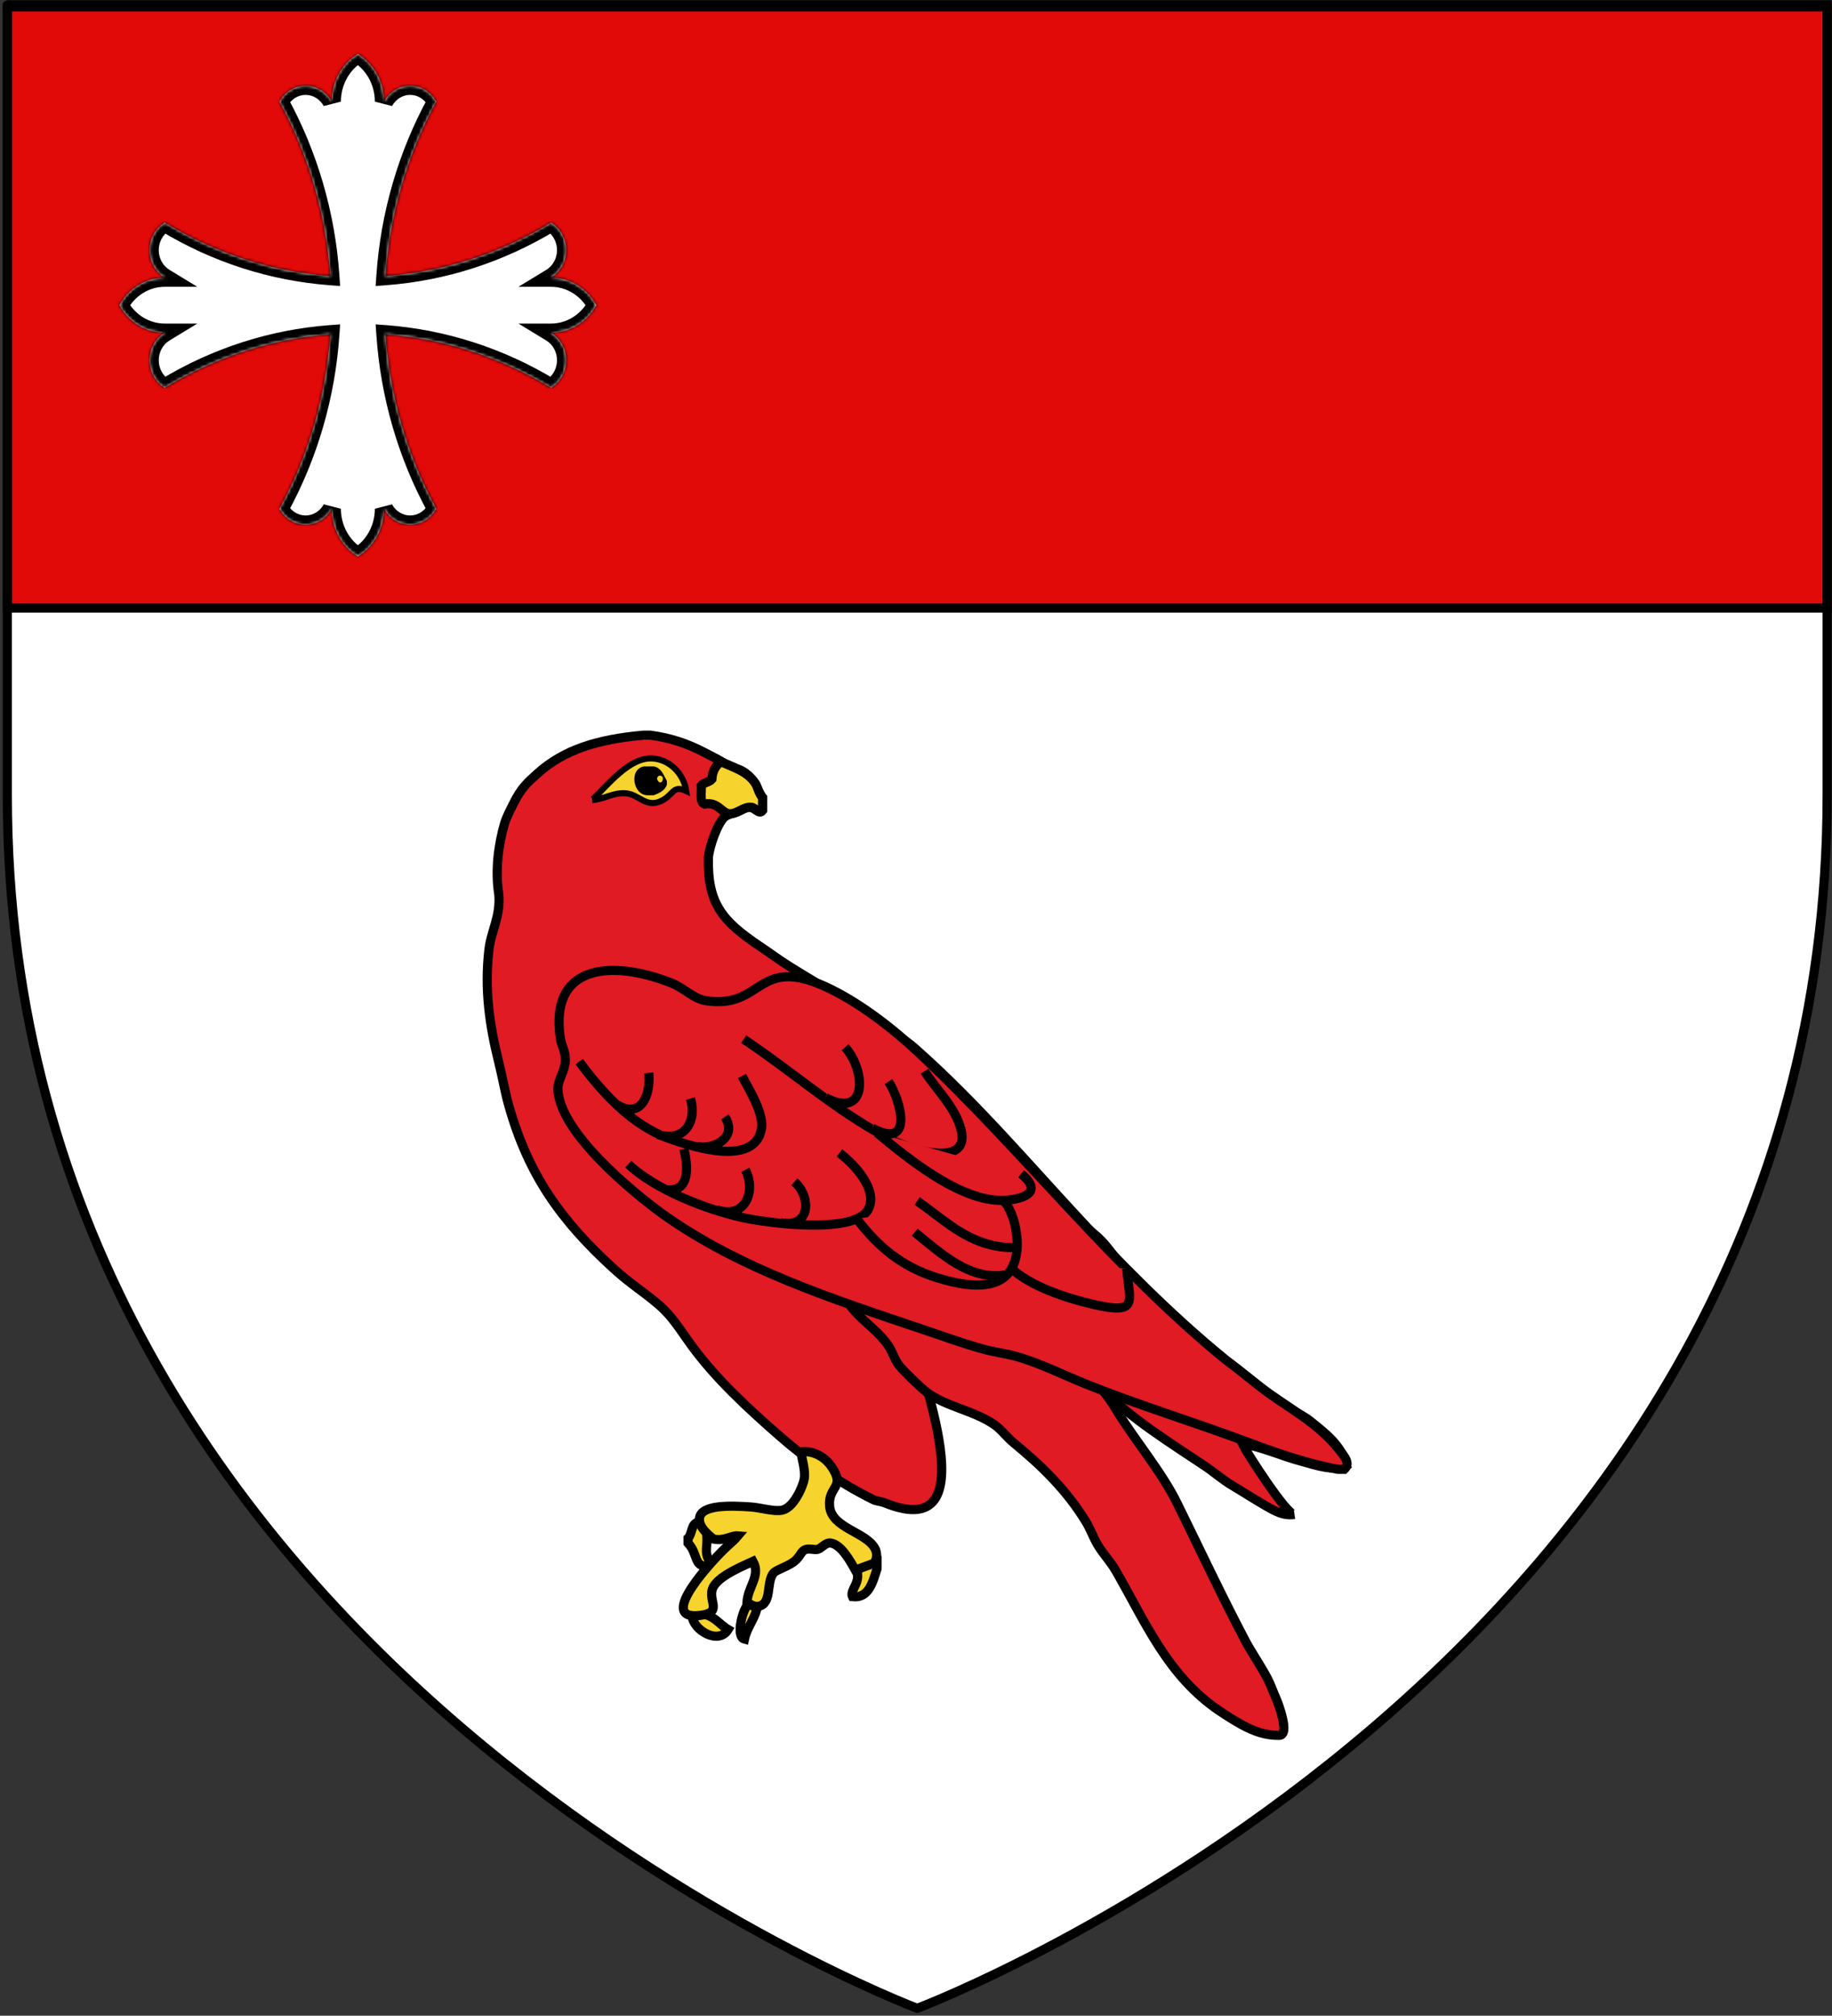 <svg width="601" height="661" viewBox="0 0 601 661" fill="none" xmlns="http://www.w3.org/2000/svg">
<rect x="0" y="0" width="601" height="661" fill="#333333" stroke="none"/>
<g clip-path="url(#clip0_36_17)">
<path fill-rule="evenodd" clip-rule="evenodd" d="M300.905 658.579C300.905 658.579 599.405 546.259 599.405 260.807C599.405 -24.645 599.405 2.255 599.405 2.255H2.405V260.807C2.405 546.259 300.905 658.579 300.905 658.579Z" fill="white"/>
<path d="M2.405 0.902C2.405 0.902 2.405 16.621 2.405 199.399H599.402V1.579H2.405V0.902Z" fill="#E20909" stroke="#010101" stroke-width="3"/>
<mask id="path-3-inside-1_36_17" fill="white">
<path fill-rule="evenodd" clip-rule="evenodd" d="M126.46 90.541C127.828 70.43 133.507 50.862 143.118 33.329C142.249 31.744 141 30.428 139.495 29.513C137.99 28.599 136.284 28.117 134.547 28.117C132.809 28.117 131.103 28.599 129.598 29.513C128.094 30.428 126.844 31.744 125.976 33.329C125.976 30.16 125.183 27.046 123.679 24.301C122.174 21.557 120.01 19.277 117.404 17.693C114.799 19.277 112.635 21.557 111.13 24.301C109.626 27.046 108.834 30.16 108.834 33.329C107.965 31.744 106.716 30.428 105.211 29.513C103.707 28.598 102 28.117 100.262 28.117C98.525 28.117 96.819 28.598 95.314 29.513C93.809 30.428 92.56 31.744 91.691 33.329C101.302 50.862 106.981 70.43 108.349 90.541C89.254 89.1 70.676 83.119 54.029 72.996C52.525 73.911 51.276 75.227 50.407 76.812C49.538 78.397 49.081 80.194 49.081 82.024C49.081 83.854 49.538 85.651 50.407 87.236C51.276 88.82 52.525 90.136 54.029 91.051C51.02 91.051 48.064 91.885 45.459 93.47C42.852 95.055 40.689 97.334 39.184 100.079C40.689 102.823 42.853 105.103 45.459 106.687C48.064 108.272 51.02 109.106 54.029 109.106C52.525 110.021 51.276 111.337 50.407 112.922C49.538 114.506 49.081 116.304 49.081 118.134C49.081 119.963 49.538 121.761 50.407 123.346C51.276 124.93 52.525 126.246 54.029 127.161C70.676 117.039 89.254 111.057 108.349 109.617C106.981 129.728 101.302 149.296 91.691 166.829C92.56 168.414 93.809 169.73 95.314 170.644C96.819 171.559 98.525 172.041 100.262 172.041C102 172.041 103.707 171.559 105.211 170.644C106.716 169.73 107.965 168.414 108.834 166.829C108.834 169.998 109.626 173.112 111.13 175.856C112.635 178.601 114.799 180.88 117.404 182.465C120.01 180.88 122.174 178.601 123.679 175.856C125.183 173.112 125.976 169.998 125.976 166.829C126.844 168.413 128.094 169.729 129.598 170.644C131.103 171.559 132.809 172.041 134.547 172.041C136.284 172.041 137.99 171.559 139.495 170.644C141 169.729 142.249 168.413 143.118 166.829C133.507 149.296 127.828 129.728 126.46 109.617C145.554 111.057 164.133 117.039 180.779 127.161C182.284 126.246 183.533 124.93 184.402 123.346C185.271 121.761 185.728 119.963 185.728 118.134C185.728 116.304 185.271 114.506 184.402 112.922C183.533 111.337 182.284 110.021 180.779 109.106C183.788 109.106 186.744 108.272 189.35 106.687C191.956 105.103 194.12 102.823 195.625 100.079C194.12 97.334 191.956 95.055 189.35 93.47C186.745 91.886 183.789 91.051 180.779 91.051C182.284 90.136 183.533 88.82 184.402 87.236C185.271 85.651 185.728 83.854 185.728 82.024C185.728 80.194 185.271 78.397 184.402 76.812C183.533 75.227 182.284 73.911 180.779 72.996C164.133 83.119 145.554 89.1 126.46 90.541Z"/>
</mask>
<path fill-rule="evenodd" clip-rule="evenodd" d="M126.46 90.541C127.828 70.43 133.507 50.862 143.118 33.329C142.249 31.744 141 30.428 139.495 29.513C137.99 28.599 136.284 28.117 134.547 28.117C132.809 28.117 131.103 28.599 129.598 29.513C128.094 30.428 126.844 31.744 125.976 33.329C125.976 30.16 125.183 27.046 123.679 24.301C122.174 21.557 120.01 19.277 117.404 17.693C114.799 19.277 112.635 21.557 111.13 24.301C109.626 27.046 108.834 30.16 108.834 33.329C107.965 31.744 106.716 30.428 105.211 29.513C103.707 28.598 102 28.117 100.262 28.117C98.525 28.117 96.819 28.598 95.314 29.513C93.809 30.428 92.56 31.744 91.691 33.329C101.302 50.862 106.981 70.43 108.349 90.541C89.254 89.1 70.676 83.119 54.029 72.996C52.525 73.911 51.276 75.227 50.407 76.812C49.538 78.397 49.081 80.194 49.081 82.024C49.081 83.854 49.538 85.651 50.407 87.236C51.276 88.82 52.525 90.136 54.029 91.051C51.02 91.051 48.064 91.885 45.459 93.47C42.852 95.055 40.689 97.334 39.184 100.079C40.689 102.823 42.853 105.103 45.459 106.687C48.064 108.272 51.02 109.106 54.029 109.106C52.525 110.021 51.276 111.337 50.407 112.922C49.538 114.506 49.081 116.304 49.081 118.134C49.081 119.963 49.538 121.761 50.407 123.346C51.276 124.93 52.525 126.246 54.029 127.161C70.676 117.039 89.254 111.057 108.349 109.617C106.981 129.728 101.302 149.296 91.691 166.829C92.56 168.414 93.809 169.73 95.314 170.644C96.819 171.559 98.525 172.041 100.262 172.041C102 172.041 103.707 171.559 105.211 170.644C106.716 169.73 107.965 168.414 108.834 166.829C108.834 169.998 109.626 173.112 111.13 175.856C112.635 178.601 114.799 180.88 117.404 182.465C120.01 180.88 122.174 178.601 123.679 175.856C125.183 173.112 125.976 169.998 125.976 166.829C126.844 168.413 128.094 169.729 129.598 170.644C131.103 171.559 132.809 172.041 134.547 172.041C136.284 172.041 137.99 171.559 139.495 170.644C141 169.729 142.249 168.413 143.118 166.829C133.507 149.296 127.828 129.728 126.46 109.617C145.554 111.057 164.133 117.039 180.779 127.161C182.284 126.246 183.533 124.93 184.402 123.346C185.271 121.761 185.728 119.963 185.728 118.134C185.728 116.304 185.271 114.506 184.402 112.922C183.533 111.337 182.284 110.021 180.779 109.106C183.788 109.106 186.744 108.272 189.35 106.687C191.956 105.103 194.12 102.823 195.625 100.079C194.12 97.334 191.956 95.055 189.35 93.47C186.745 91.886 183.789 91.051 180.779 91.051C182.284 90.136 183.533 88.82 184.402 87.236C185.271 85.651 185.728 83.854 185.728 82.024C185.728 80.194 185.271 78.397 184.402 76.812C183.533 75.227 182.284 73.911 180.779 72.996C164.133 83.119 145.554 89.1 126.46 90.541Z" fill="white"/>
<path d="M143.118 33.329L145.748 34.771L146.539 33.329L145.748 31.887L143.118 33.329ZM126.46 90.541L123.467 90.337L123.232 93.793L126.686 93.532L126.46 90.541ZM139.495 29.513L141.054 26.95L141.054 26.95L139.495 29.513ZM129.598 29.513L131.157 32.077L131.157 32.077L129.598 29.513ZM125.976 33.329L122.976 33.329L128.606 34.771L125.976 33.329ZM117.404 17.693L118.963 15.13L117.404 14.182L115.846 15.13L117.404 17.693ZM108.834 33.329L106.203 34.771L111.834 33.329L108.834 33.329ZM105.211 29.513L106.77 26.95L106.77 26.95L105.211 29.513ZM95.314 29.513L96.873 32.077L96.873 32.077L95.314 29.513ZM91.691 33.329L89.061 31.887L88.27 33.329L89.061 34.771L91.691 33.329ZM108.349 90.541L108.123 93.532L111.577 93.793L111.342 90.337L108.349 90.541ZM54.029 72.996L55.588 70.433L54.029 69.485L52.471 70.433L54.029 72.996ZM50.407 76.812L53.038 78.254L53.038 78.254L50.407 76.812ZM54.029 91.051L54.029 94.051L64.737 94.051L55.588 88.488L54.029 91.051ZM39.184 100.079L36.553 98.637L35.763 100.079L36.553 101.521L39.184 100.079ZM45.459 106.687L47.017 104.124L45.459 106.687ZM54.029 109.106L55.588 111.669L64.737 106.106L54.029 106.106L54.029 109.106ZM50.407 112.922L53.037 114.364L53.037 114.364L50.407 112.922ZM50.407 123.346L47.776 124.788L47.776 124.788L50.407 123.346ZM54.029 127.161L52.471 129.725L54.029 130.672L55.588 129.724L54.029 127.161ZM108.349 109.617L111.342 109.82L111.577 106.365L108.123 106.625L108.349 109.617ZM91.691 166.829L89.061 165.387L88.27 166.829L89.061 168.271L91.691 166.829ZM95.314 170.644L93.755 173.208L93.755 173.208L95.314 170.644ZM105.211 170.644L106.77 173.208L106.77 173.208L105.211 170.644ZM108.834 166.829L111.834 166.829L106.203 165.387L108.834 166.829ZM111.13 175.856L108.499 177.298V177.298L111.13 175.856ZM117.404 182.465L115.846 185.028L117.404 185.976L118.963 185.028L117.404 182.465ZM123.679 175.856L121.048 174.414L121.048 174.414L123.679 175.856ZM125.976 166.829L128.606 165.387L122.976 166.829L125.976 166.829ZM129.598 170.644L131.157 168.081L131.157 168.081L129.598 170.644ZM139.495 170.644L137.936 168.081H137.936L139.495 170.644ZM143.118 166.829L145.748 168.271L146.539 166.829L145.748 165.387L143.118 166.829ZM126.46 109.617L126.686 106.625L123.232 106.365L123.467 109.82L126.46 109.617ZM180.779 127.161L179.221 129.724L180.779 130.672L182.338 129.725L180.779 127.161ZM184.402 123.346L181.771 121.904L181.771 121.904L184.402 123.346ZM184.402 112.922L181.771 114.364L181.771 114.364L184.402 112.922ZM180.779 109.106L180.779 106.106L170.072 106.106L179.221 111.669L180.779 109.106ZM189.35 106.687L187.792 104.124L189.35 106.687ZM195.625 100.079L198.255 101.521L199.046 100.079L198.255 98.637L195.625 100.079ZM189.35 93.47L187.792 96.034H187.792L189.35 93.47ZM180.779 91.051L179.221 88.488L170.072 94.051L180.779 94.051L180.779 91.051ZM184.402 87.236L187.033 88.678L187.033 88.678L184.402 87.236ZM184.402 76.812L187.033 75.37V75.37L184.402 76.812ZM180.779 72.996L182.338 70.433L180.779 69.485L179.221 70.433L180.779 72.996ZM140.487 31.887C130.664 49.807 124.864 69.798 123.467 90.337L129.453 90.744C130.792 71.061 136.35 51.916 145.748 34.771L140.487 31.887ZM137.936 32.077C138.979 32.711 139.864 33.635 140.487 34.771L145.748 31.887C144.634 29.854 143.02 28.146 141.054 26.95L137.936 32.077ZM134.547 31.117C135.726 31.117 136.895 31.443 137.936 32.077L141.054 26.95C139.086 25.754 136.841 25.117 134.547 25.117V31.117ZM131.157 32.077C132.198 31.443 133.367 31.117 134.547 31.117V25.117C132.252 25.117 130.007 25.754 128.039 26.95L131.157 32.077ZM128.606 34.771C129.229 33.635 130.114 32.711 131.157 32.077L128.039 26.95C126.073 28.146 124.459 29.854 123.345 31.887L128.606 34.771ZM121.048 25.743C122.307 28.04 122.976 30.657 122.976 33.329L128.976 33.329C128.976 29.662 128.06 26.052 126.31 22.859L121.048 25.743ZM115.846 20.256C117.99 21.56 119.79 23.447 121.048 25.743L126.31 22.859C124.559 19.666 122.031 16.995 118.963 15.13L115.846 20.256ZM113.761 25.743C115.019 23.447 116.819 21.56 118.963 20.256L115.846 15.13C112.778 16.995 110.25 19.666 108.499 22.859L113.761 25.743ZM111.834 33.329C111.834 30.657 112.502 28.04 113.761 25.743L108.499 22.859C106.749 26.052 105.834 29.662 105.834 33.329L111.834 33.329ZM103.652 32.077C104.695 32.711 105.58 33.635 106.203 34.771L111.464 31.887C110.35 29.854 108.736 28.146 106.77 26.95L103.652 32.077ZM100.262 31.117C101.442 31.117 102.611 31.443 103.652 32.077L106.77 26.95C104.802 25.753 102.557 25.117 100.262 25.117V31.117ZM96.873 32.077C97.914 31.443 99.083 31.117 100.262 31.117V25.117C97.968 25.117 95.723 25.753 93.755 26.95L96.873 32.077ZM94.322 34.771C94.945 33.635 95.83 32.711 96.873 32.077L93.755 26.95C91.789 28.146 90.175 29.854 89.061 31.887L94.322 34.771ZM111.342 90.337C109.945 69.798 104.145 49.807 94.322 31.887L89.061 34.771C98.459 51.916 104.017 71.061 105.356 90.744L111.342 90.337ZM52.471 75.56C69.517 85.925 88.551 92.056 108.123 93.532L108.574 87.549C89.958 86.145 71.835 80.313 55.588 70.433L52.471 75.56ZM53.038 78.254C53.66 77.118 54.545 76.194 55.588 75.56L52.471 70.433C50.505 71.629 48.891 73.337 47.776 75.37L53.038 78.254ZM52.081 82.024C52.081 80.692 52.414 79.391 53.038 78.254L47.776 75.37C46.662 77.402 46.081 79.697 46.081 82.024H52.081ZM53.038 85.794C52.414 84.657 52.081 83.356 52.081 82.024H46.081C46.081 84.351 46.662 86.645 47.776 88.678L53.038 85.794ZM55.588 88.488C54.545 87.854 53.66 86.93 53.038 85.794L47.776 88.678C48.891 90.711 50.505 92.419 52.471 93.615L55.588 88.488ZM47.017 96.034C49.16 94.73 51.578 94.051 54.029 94.051L54.029 88.051C50.463 88.051 46.969 89.041 43.9 90.907L47.017 96.034ZM41.815 101.521C43.073 99.225 44.873 97.337 47.017 96.034L43.9 90.907C40.832 92.772 38.304 95.444 36.553 98.637L41.815 101.521ZM47.017 104.124C44.873 102.82 43.073 100.933 41.815 98.637L36.553 101.521C38.304 104.714 40.832 107.385 43.9 109.251L47.017 104.124ZM54.029 106.106C51.578 106.106 49.16 105.427 47.017 104.124L43.9 109.251C46.969 111.117 50.463 112.106 54.029 112.106L54.029 106.106ZM53.037 114.364C53.66 113.228 54.545 112.304 55.588 111.669L52.471 106.543C50.505 107.738 48.891 109.446 47.776 111.479L53.037 114.364ZM52.081 118.134C52.081 116.801 52.414 115.5 53.037 114.364L47.776 111.479C46.662 113.512 46.081 115.806 46.081 118.134H52.081ZM53.037 121.904C52.414 120.767 52.081 119.466 52.081 118.134H46.081C46.081 120.461 46.662 122.755 47.776 124.788L53.037 121.904ZM55.588 124.598C54.545 123.964 53.66 123.04 53.037 121.904L47.776 124.788C48.891 126.821 50.505 128.529 52.471 129.725L55.588 124.598ZM108.123 106.625C88.551 108.102 69.517 114.232 52.471 124.598L55.588 129.724C71.835 119.845 89.958 114.013 108.574 112.608L108.123 106.625ZM94.322 168.271C104.145 150.351 109.945 130.359 111.342 109.82L105.356 109.413C104.017 129.097 98.459 148.241 89.061 165.387L94.322 168.271ZM96.873 168.081C95.83 167.447 94.945 166.523 94.322 165.387L89.061 168.271C90.175 170.304 91.789 172.012 93.755 173.208L96.873 168.081ZM100.262 169.041C99.083 169.041 97.914 168.715 96.873 168.081L93.755 173.208C95.723 174.404 97.968 175.041 100.262 175.041V169.041ZM103.652 168.081C102.611 168.715 101.442 169.041 100.262 169.041V175.041C102.557 175.041 104.802 174.404 106.77 173.208L103.652 168.081ZM106.203 165.387C105.58 166.523 104.695 167.447 103.652 168.081L106.77 173.208C108.736 172.012 110.35 170.304 111.464 168.271L106.203 165.387ZM113.761 174.414C112.502 172.117 111.834 169.501 111.834 166.829L105.834 166.829C105.834 170.496 106.75 174.106 108.499 177.298L113.761 174.414ZM118.963 179.901C116.819 178.597 115.019 176.71 113.761 174.414L108.499 177.298C110.25 180.491 112.778 183.163 115.846 185.028L118.963 179.901ZM121.048 174.414C119.79 176.71 117.99 178.597 115.846 179.901L118.963 185.028C122.031 183.163 124.559 180.492 126.31 177.298L121.048 174.414ZM122.976 166.829C122.976 169.501 122.307 172.117 121.048 174.414L126.31 177.298C128.06 174.106 128.976 170.496 128.976 166.829L122.976 166.829ZM131.157 168.081C130.114 167.447 129.229 166.523 128.606 165.387L123.345 168.271C124.459 170.304 126.073 172.012 128.039 173.208L131.157 168.081ZM134.547 169.041C133.367 169.041 132.198 168.714 131.157 168.081L128.039 173.208C130.007 174.404 132.252 175.041 134.547 175.041V169.041ZM137.936 168.081C136.895 168.714 135.726 169.041 134.547 169.041V175.041C136.841 175.041 139.086 174.404 141.054 173.208L137.936 168.081ZM140.487 165.387C139.864 166.523 138.979 167.447 137.936 168.081L141.054 173.208C143.02 172.012 144.634 170.304 145.748 168.271L140.487 165.387ZM123.467 109.82C124.864 130.359 130.664 150.351 140.487 168.271L145.748 165.387C136.35 148.241 130.792 129.097 129.453 109.413L123.467 109.82ZM182.338 124.598C165.292 114.232 146.258 108.102 126.686 106.625L126.234 112.608C144.851 114.013 162.974 119.845 179.221 129.724L182.338 124.598ZM181.771 121.904C181.149 123.04 180.264 123.964 179.221 124.598L182.338 129.725C184.304 128.529 185.918 126.821 187.033 124.788L181.771 121.904ZM182.728 118.134C182.728 119.466 182.395 120.767 181.771 121.904L187.033 124.788C188.147 122.755 188.728 120.461 188.728 118.134H182.728ZM181.771 114.364C182.395 115.5 182.728 116.801 182.728 118.134H188.728C188.728 115.806 188.147 113.512 187.033 111.479L181.771 114.364ZM179.221 111.669C180.264 112.304 181.149 113.228 181.771 114.364L187.033 111.479C185.918 109.446 184.304 107.738 182.338 106.543L179.221 111.669ZM187.792 104.124C185.649 105.427 183.231 106.106 180.779 106.106L180.779 112.106C184.346 112.106 187.84 111.117 190.909 109.251L187.792 104.124ZM192.994 98.637C191.735 100.933 189.936 102.82 187.792 104.124L190.909 109.251C193.977 107.385 196.505 104.714 198.255 101.521L192.994 98.637ZM187.792 96.034C189.936 97.337 191.735 99.225 192.994 101.521L198.255 98.637C196.505 95.444 193.977 92.772 190.909 90.907L187.792 96.034ZM180.779 94.051C183.231 94.051 185.649 94.73 187.792 96.034L190.909 90.907C187.84 89.041 184.346 88.051 180.78 88.051L180.779 94.051ZM181.771 85.794C181.149 86.93 180.264 87.854 179.221 88.488L182.338 93.615C184.304 92.419 185.918 90.711 187.033 88.678L181.771 85.794ZM182.728 82.024C182.728 83.356 182.394 84.657 181.771 85.794L187.033 88.678C188.147 86.645 188.728 84.351 188.728 82.024H182.728ZM181.771 78.254C182.394 79.391 182.728 80.692 182.728 82.024H188.728C188.728 79.697 188.147 77.402 187.033 75.37L181.771 78.254ZM179.221 75.56C180.264 76.194 181.149 77.118 181.771 78.254L187.033 75.37C185.918 73.337 184.304 71.629 182.338 70.433L179.221 75.56ZM126.686 93.532C146.258 92.056 165.292 85.925 182.338 75.56L179.221 70.433C162.974 80.313 144.851 86.145 126.234 87.549L126.686 93.532Z" fill="black" mask="url(#path-3-inside-1_36_17)"/>
<path fill-rule="evenodd" clip-rule="evenodd" d="M249.264 310.307C252.66 312.56 255.75 314.893 258.929 316.874C270.08 323.822 281.716 330.235 292.218 338.151C294.697 340.019 297.611 341.537 299.735 343.404C320.509 361.667 338.072 382.64 356.905 402.756C356.908 402.76 356.912 402.764 356.916 402.769C358.281 404.223 359.957 405.391 361.212 406.709C364.257 409.908 366.771 413.83 369.802 417.216C376.395 424.58 381.874 432.919 391.279 437.704C394.14 441.272 398.341 443.413 402.017 446.11C409.187 451.369 416.105 457.588 424.031 462.396C425.919 463.541 428.186 464.643 429.937 466.073C434.512 469.809 440.126 473.826 441.749 480.52C437.38 482.656 431.254 480.341 426.984 479.207C420.259 477.42 414.338 474.588 407.524 473.416C408.986 476.358 422.205 496.971 424.674 496.624C421.08 497.129 418.512 495.68 415.414 493.902C411.538 491.676 408.107 489.428 404.165 487.087C401.158 485.302 398.324 482.811 395.312 480.787C384.562 473.563 370.403 464.85 361.598 455.42C345.811 438.499 324.76 427.862 297.634 430.672C297.543 430.754 297.457 430.839 297.374 430.929C298.44 442.608 326.957 507.743 290.273 492.839C288.967 492.308 287.534 492.286 286.577 491.814C275.378 486.292 265.015 479.03 255.68 470.855C255.678 470.853 255.676 470.852 255.667 470.844C245.158 461.634 234.804 452.144 226.58 440.837C223.216 436.21 220.634 431.783 216.244 427.985C211.212 423.632 207.06 421.237 201.49 416.175C201.487 416.172 201.483 416.169 201.48 416.166C183.828 400.126 173.209 385.009 166.848 362.317C165.6 357.867 164.822 353.199 163.626 348.395C160.633 336.369 158.854 324.531 160.405 311.358C161.126 305.229 164.281 300.504 163.626 293.234C162.389 285.371 163.505 276.917 165.543 269.973C166.139 268.015 167.448 265.484 168.496 263.406C170.962 258.519 172.709 256.896 176.282 253.687C185.02 245.839 195.954 242.43 211.181 241.079H213.329C220.184 242.015 225.485 243.88 230.779 246.595C232.314 247.383 233.853 248.204 235.342 248.959C236.928 249.763 238.262 250.949 239.638 251.586C240.961 252.199 242.116 252.127 243.128 252.637C246.922 254.548 247.797 257.847 250.108 261.567V265.508C248.643 267.128 247.611 264.703 245.812 264.72C244.588 264.731 242.909 265.891 241.785 266.296C240.507 266.756 238.827 267.02 237.759 267.872C235.562 269.622 232.75 277.26 232.389 281.268C232.064 296.576 237.163 302.139 249.264 310.307Z" fill="#E01B24" stroke="black" stroke-width="3"/>
<path fill-rule="evenodd" clip-rule="evenodd" d="M225.712 506C225.712 505.474 225.712 504.949 225.712 504.424C227.14 503.019 226.673 499.761 228.933 499.17C230.191 499.912 231.759 501.846 231.886 503.636C232.186 507.862 230.598 509.55 233.769 513.363C227.13 514.791 229.401 509.874 225.712 506Z" fill="#F6D32D" stroke="black" stroke-width="3"/>
<path fill-rule="evenodd" clip-rule="evenodd" d="M287.726 511.516C287.726 512.479 287.726 513.442 287.726 514.405C286.356 518.602 285.095 524.238 279.672 523.599C278.916 521.996 280.877 520.195 281.283 517.82C281.538 516.324 281 514.816 281.551 513.617C282.469 511.62 285.065 511.043 287.726 511.516Z" fill="#F6D32D" stroke="black" stroke-width="3"/>
<path fill-rule="evenodd" clip-rule="evenodd" d="M248.262 527.802C247.25 531.364 245.038 533.753 244.235 537.521C241.13 536.715 243.849 527.124 245.309 526.488C245.95 526.209 246.818 526.721 247.188 526.488C247.502 526.97 247.89 527.378 248.262 527.802Z" fill="#F6D32D" stroke="black" stroke-width="3"/>
<path fill-rule="evenodd" clip-rule="evenodd" d="M238.866 534.369C235.808 539.467 227.408 534.685 227.054 529.903C232.833 527.586 235.578 532.523 238.866 534.369Z" fill="#F6D32D" stroke="black" stroke-width="3"/>
<path fill-rule="evenodd" clip-rule="evenodd" d="M286.946 507.64C287.841 509.204 287.772 511.044 286.844 512.542C284.8 513.436 282.956 513.857 280.63 514.959C279.107 512.224 276 506.437 272.495 506.007C272.471 506.004 272.447 506.002 272.423 505.999C270.693 505.831 269.466 507.835 268.128 508.101C267.182 508.289 265.614 507.737 264.37 508.101C262.91 508.528 262.795 509.885 261.149 511.516C258.949 513.694 254.642 514.621 253.632 515.981C251.306 519.113 253.317 525.946 248.799 526.751C247.479 526.986 246.238 526.157 245.041 525.437C245.381 520.225 249.638 516.755 247.032 512.01C243.631 513.571 236.98 516.306 234.447 519.71C231.089 524.224 237.965 528.646 229.8 529.724C229.79 529.727 229.779 529.727 229.769 529.728C214.454 531.733 235.018 510.258 238.598 507.05C239.788 505.984 241.05 504.862 242.088 503.636C239.918 503.442 237.693 505.462 234.034 504.686C232.206 503.18 229.149 500.698 229.471 497.857C229.974 493.408 239.486 493.696 246.384 494.179C249.531 494.4 253.929 495.786 256.585 495.23C260.417 494.428 263.406 487.461 263.833 484.986C264.29 482.338 263.138 478.588 262.706 476.12C266.458 475.569 270.434 477.532 272.728 480.88C277.579 487.971 271.566 487.248 272.157 493.927C272.157 493.932 272.157 493.936 272.158 493.941C272.158 493.945 272.159 493.949 272.159 493.953C272.159 493.957 272.16 493.96 272.16 493.963C272.865 501.123 283.895 502.315 286.946 507.64Z" fill="#F6D32D" stroke="black" stroke-width="3"/>
<path fill-rule="evenodd" clip-rule="evenodd" d="M281.251 430.894C278.87 428.434 276.871 425.643 275.96 421.716C287.935 425.371 299.337 429.714 311.087 433.906C334.989 442.433 352.426 439.523 366.131 462.197C372.168 472.184 380.984 482.43 386.161 492.932C393.658 508.139 400.615 523.024 408.532 538.046C410.526 541.828 413.474 546.028 415.781 550.391C416.742 552.211 417.522 554.478 418.734 557.221C419.103 558.058 423.401 569.031 419.649 569.077C415.191 569.132 411.33 567.75 407.476 565.636C407.47 565.633 407.464 565.63 407.458 565.627C404.901 564.223 402.258 562.535 400.226 561.172C400.218 561.166 400.21 561.161 400.202 561.156C383.172 549.718 375.885 532.21 366.115 515.192C364.376 512.163 361.979 509.692 360.21 506.788C358.659 504.241 357.755 501.453 356.183 498.907C349.817 488.599 341.973 480.904 332.558 473.165C330.168 471.2 328.419 468.686 326.115 467.124C319.202 462.434 310.487 461.346 304.102 456.617C302.332 455.306 296.168 449.441 294.706 447.423C293.455 445.697 292.776 443.31 291.484 441.382C291.477 441.37 291.469 441.359 291.462 441.348C288.58 437.073 284.55 434.301 281.251 430.894Z" fill="#E01B24" stroke="black" stroke-width="3"/>
<path fill-rule="evenodd" clip-rule="evenodd" d="M192.407 319.754C199.765 316.75 210.513 318.46 220.327 322.384C220.331 322.386 220.334 322.387 220.343 322.391C224.559 324.079 227.568 327.559 231.618 328.169C250.31 330.986 248.188 313.31 270.649 323.483C281.47 328.385 292.85 337.201 301.417 345.243C336.478 378.156 364.612 415.422 402.348 446.102C402.351 446.105 402.354 446.107 402.358 446.11C405.915 448.727 409.451 451.657 413.096 454.515C422.315 461.744 432.038 466.096 439.42 475.549C440.8 477.315 443.219 479.792 441.016 481.833C440.3 481.833 439.584 481.833 438.868 481.833C436.472 481.404 433.485 480.695 430.814 479.995C422.745 477.88 415.865 475.381 408.531 472.64C391.08 466.117 373.134 460.669 355.914 453.728C348.612 450.784 340.954 446.927 333.364 444.797C329.872 443.817 326.125 443.403 322.625 442.433C315.336 440.41 308.943 438.015 302.488 435.865C302.485 435.864 302.482 435.863 302.478 435.861C273.045 425.966 242.873 416.171 217.688 398.325C217.685 398.322 217.681 398.32 217.677 398.317C207.624 391.057 182.98 370.862 183.027 356.801C183.036 354.252 185.241 351.284 185.443 348.133C185.65 344.89 184.224 343.092 183.832 340.515C182.046 328.755 185.901 322.411 192.407 319.754Z" fill="#E01B24" stroke="black" stroke-width="3"/>
<path d="M206.114 381.755C214.963 390.147 231.824 396.665 243.649 399.292C251.71 401.083 280.618 404.913 284.884 396.496C288.172 390.01 280.043 381.607 275.377 378.077" fill="#E01B24"/>
<path d="M206.114 381.755C214.963 390.147 231.824 396.665 243.649 399.292C251.71 401.083 280.618 404.913 284.884 396.496C288.172 390.01 280.043 381.607 275.377 378.077" stroke="black" stroke-width="3"/>
<path d="M224.369 376.764C225.531 381.682 226.726 390.79 219 390.16L224.369 376.764Z" fill="#E01B24"/>
<path d="M224.369 376.764C225.531 381.682 226.726 390.79 219 390.16" stroke="black" stroke-width="3"/>
<path d="M244.504 383.593C248.22 390.67 244.381 399.951 235.108 396.727L244.504 383.593Z" fill="#E01B24"/>
<path d="M244.504 383.593C248.22 390.67 244.381 399.951 235.108 396.727" stroke="black" stroke-width="3"/>
<path d="M260.611 387.533C266.331 392.519 265.841 402.986 256.048 400.93L260.611 387.533Z" fill="#E01B24"/>
<path d="M260.611 387.533C266.331 392.519 265.841 402.986 256.048 400.93" stroke="black" stroke-width="3"/>
<path d="M281.014 399.616C288.117 408.958 295.941 415.448 307.425 419.017C319.294 422.705 333.139 423.992 333.706 408.601C333.729 407.979 333.713 407.321 333.66 406.638C333.364 402.243 332.29 397.515 329.339 393.766" fill="#E01B24"/>
<path d="M281.014 399.616C288.117 408.958 295.941 415.448 307.425 419.017C319.294 422.705 333.139 423.992 333.706 408.601C333.729 407.979 333.713 407.321 333.66 406.638C333.364 402.243 332.29 397.515 329.339 393.766" stroke="black" stroke-width="3"/>
<path d="M300.075 404.082C308.664 410.985 318.247 420.257 330.411 418.004L300.075 404.082Z" fill="#E01B24"/>
<path d="M300.075 404.082C308.664 410.985 318.247 420.257 330.411 418.004" stroke="black" stroke-width="3"/>
<path d="M300.88 393.838C308.612 399.146 315.004 405.681 324.888 408.21C327.377 408.847 330.672 409.234 333.095 409.073" fill="#E01B24"/>
<path d="M300.88 393.838C308.612 399.146 315.004 405.681 324.888 408.21C327.377 408.847 330.672 409.234 333.095 409.073" stroke="black" stroke-width="3"/>
<path d="M331.484 415.64C337.717 421.777 350.092 425.758 358.444 427.694C373.643 431.217 370.627 427.257 369.605 415.902" fill="#E01B24"/>
<path d="M331.484 415.64C337.717 421.777 350.092 425.758 358.444 427.694C373.643 431.217 370.627 427.257 369.605 415.902" stroke="black" stroke-width="3"/>
<path d="M243.967 340.777C259.694 351.197 274.527 364.473 291.286 373.199C301.404 378.467 322.034 383.51 313.657 366.143C311.257 361.166 306.369 356.023 303.296 351.284" fill="#E01B24"/>
<path d="M243.967 340.777C259.694 351.197 274.527 364.473 291.286 373.199C301.404 378.467 322.034 383.51 313.657 366.143C311.257 361.166 306.369 356.023 303.296 351.284" stroke="black" stroke-width="3"/>
<path d="M334.975 384.907C341.631 390.315 337.223 392.859 330.673 393.54C316.201 395.046 298.202 380.165 287.726 371.51" fill="#E01B24"/>
<path d="M334.975 384.907C341.631 390.315 337.223 392.859 330.673 393.54C316.201 395.046 298.202 380.165 287.726 371.51" stroke="black" stroke-width="3"/>
<path d="M190.007 348.132C197.473 358.16 207.051 368.836 219.236 373.246C228.055 376.437 247.282 382.291 249.738 370.501C250.83 365.254 245.753 357.393 243.43 352.86" fill="#E01B24"/>
<path d="M190.007 348.132C197.473 358.16 207.051 368.836 219.236 373.246C228.055 376.437 247.282 382.291 249.738 370.501C250.83 365.254 245.753 357.393 243.43 352.86" stroke="black" stroke-width="3"/>
<path d="M212.826 351.81C213.563 358.926 210.353 367.426 202.088 362.054L212.826 351.81Z" fill="#E01B24"/>
<path d="M212.826 351.81C213.563 358.926 210.353 367.426 202.088 362.054" stroke="black" stroke-width="3"/>
<path d="M226.517 360.215C228.707 367.661 224.61 374.773 215.779 372.036L226.517 360.215Z" fill="#E01B24"/>
<path d="M226.517 360.215C228.707 367.661 224.61 374.773 215.779 372.036" stroke="black" stroke-width="3"/>
<path d="M237.793 366.257C242.013 372.678 234.687 377.089 228.665 375.976L237.793 366.257Z" fill="#E01B24"/>
<path d="M237.793 366.257C242.013 372.678 234.687 377.089 228.665 375.976" stroke="black" stroke-width="3"/>
<path d="M277.256 343.404C284.116 351.15 284.668 367.246 270.813 359.953L277.256 343.404Z" fill="#E01B24"/>
<path d="M277.256 343.404C284.116 351.15 284.668 367.246 270.813 359.953" stroke="black" stroke-width="3"/>
<path d="M286.115 369.934C300.081 377.384 295.418 360.626 291.484 354.699L286.115 369.934Z" fill="#E01B24"/>
<path d="M286.115 369.934C300.081 377.384 295.418 360.626 291.484 354.699" stroke="black" stroke-width="3"/>
<path fill-rule="evenodd" clip-rule="evenodd" d="M250.179 265.77C250.179 264.369 250.179 262.968 250.179 261.567C248.858 260.096 248.612 258.123 247.763 256.839C245.111 252.826 240.588 251.712 236.488 249.747C234.839 251.023 233.693 252.791 233.535 255.526C232.702 256.55 230.846 256.573 230.045 257.627C230.262 259.779 229.369 263.017 231.119 263.669C235.431 262.824 236.623 266.496 239.173 266.821C241.556 267.125 243.908 264.48 246.421 264.719C248.154 264.885 248.915 267.336 250.179 265.77Z" fill="#F6D32D" stroke="black" stroke-width="3"/>
<path d="M194.498 262.093C199.652 257.154 206.483 248.32 213.995 248.711C219.571 249.004 224.272 253.58 225.125 259.392C220.731 257.299 221.02 260.609 217.058 262.583C211.851 265.178 209.672 260.359 205.1 260.132C200.864 259.921 198.383 262.065 194.253 262.355" fill="#F6D32D"/>
<path d="M194.498 262.093C199.652 257.154 206.483 248.32 213.995 248.711C219.571 249.004 224.272 253.58 225.125 259.392C220.731 257.299 221.02 260.609 217.058 262.583C211.851 265.178 209.672 260.359 205.1 260.132C200.864 259.921 198.383 262.065 194.253 262.355" stroke="black" stroke-width="2"/>
<path fill-rule="evenodd" clip-rule="evenodd" d="M214.474 251.323H211.253C206.232 252.211 207.65 260.692 212.327 260.779H214.474C216.343 260.069 218.097 259.246 218.77 257.365V256.051C217.652 254.168 217.016 251.813 214.474 251.323ZM217.427 255C217.714 256.101 216.551 257.691 215.548 255.526C215.528 254.215 217.002 253.914 217.427 255Z" fill="black"/>
<path fill-rule="evenodd" clip-rule="evenodd" d="M300.905 658.579C300.905 658.579 2.405 546.259 2.405 260.807C2.405 -24.645 2.405 2.255 2.405 2.255H599.405V260.807C599.405 546.259 300.905 658.579 300.905 658.579Z" stroke="black" stroke-width="3"/>
</g>
<defs>
<clipPath id="clip0_36_17">
<rect width="600" height="660" fill="white" transform="translate(0.905 0.079)"/>
</clipPath>
</defs>
</svg>
